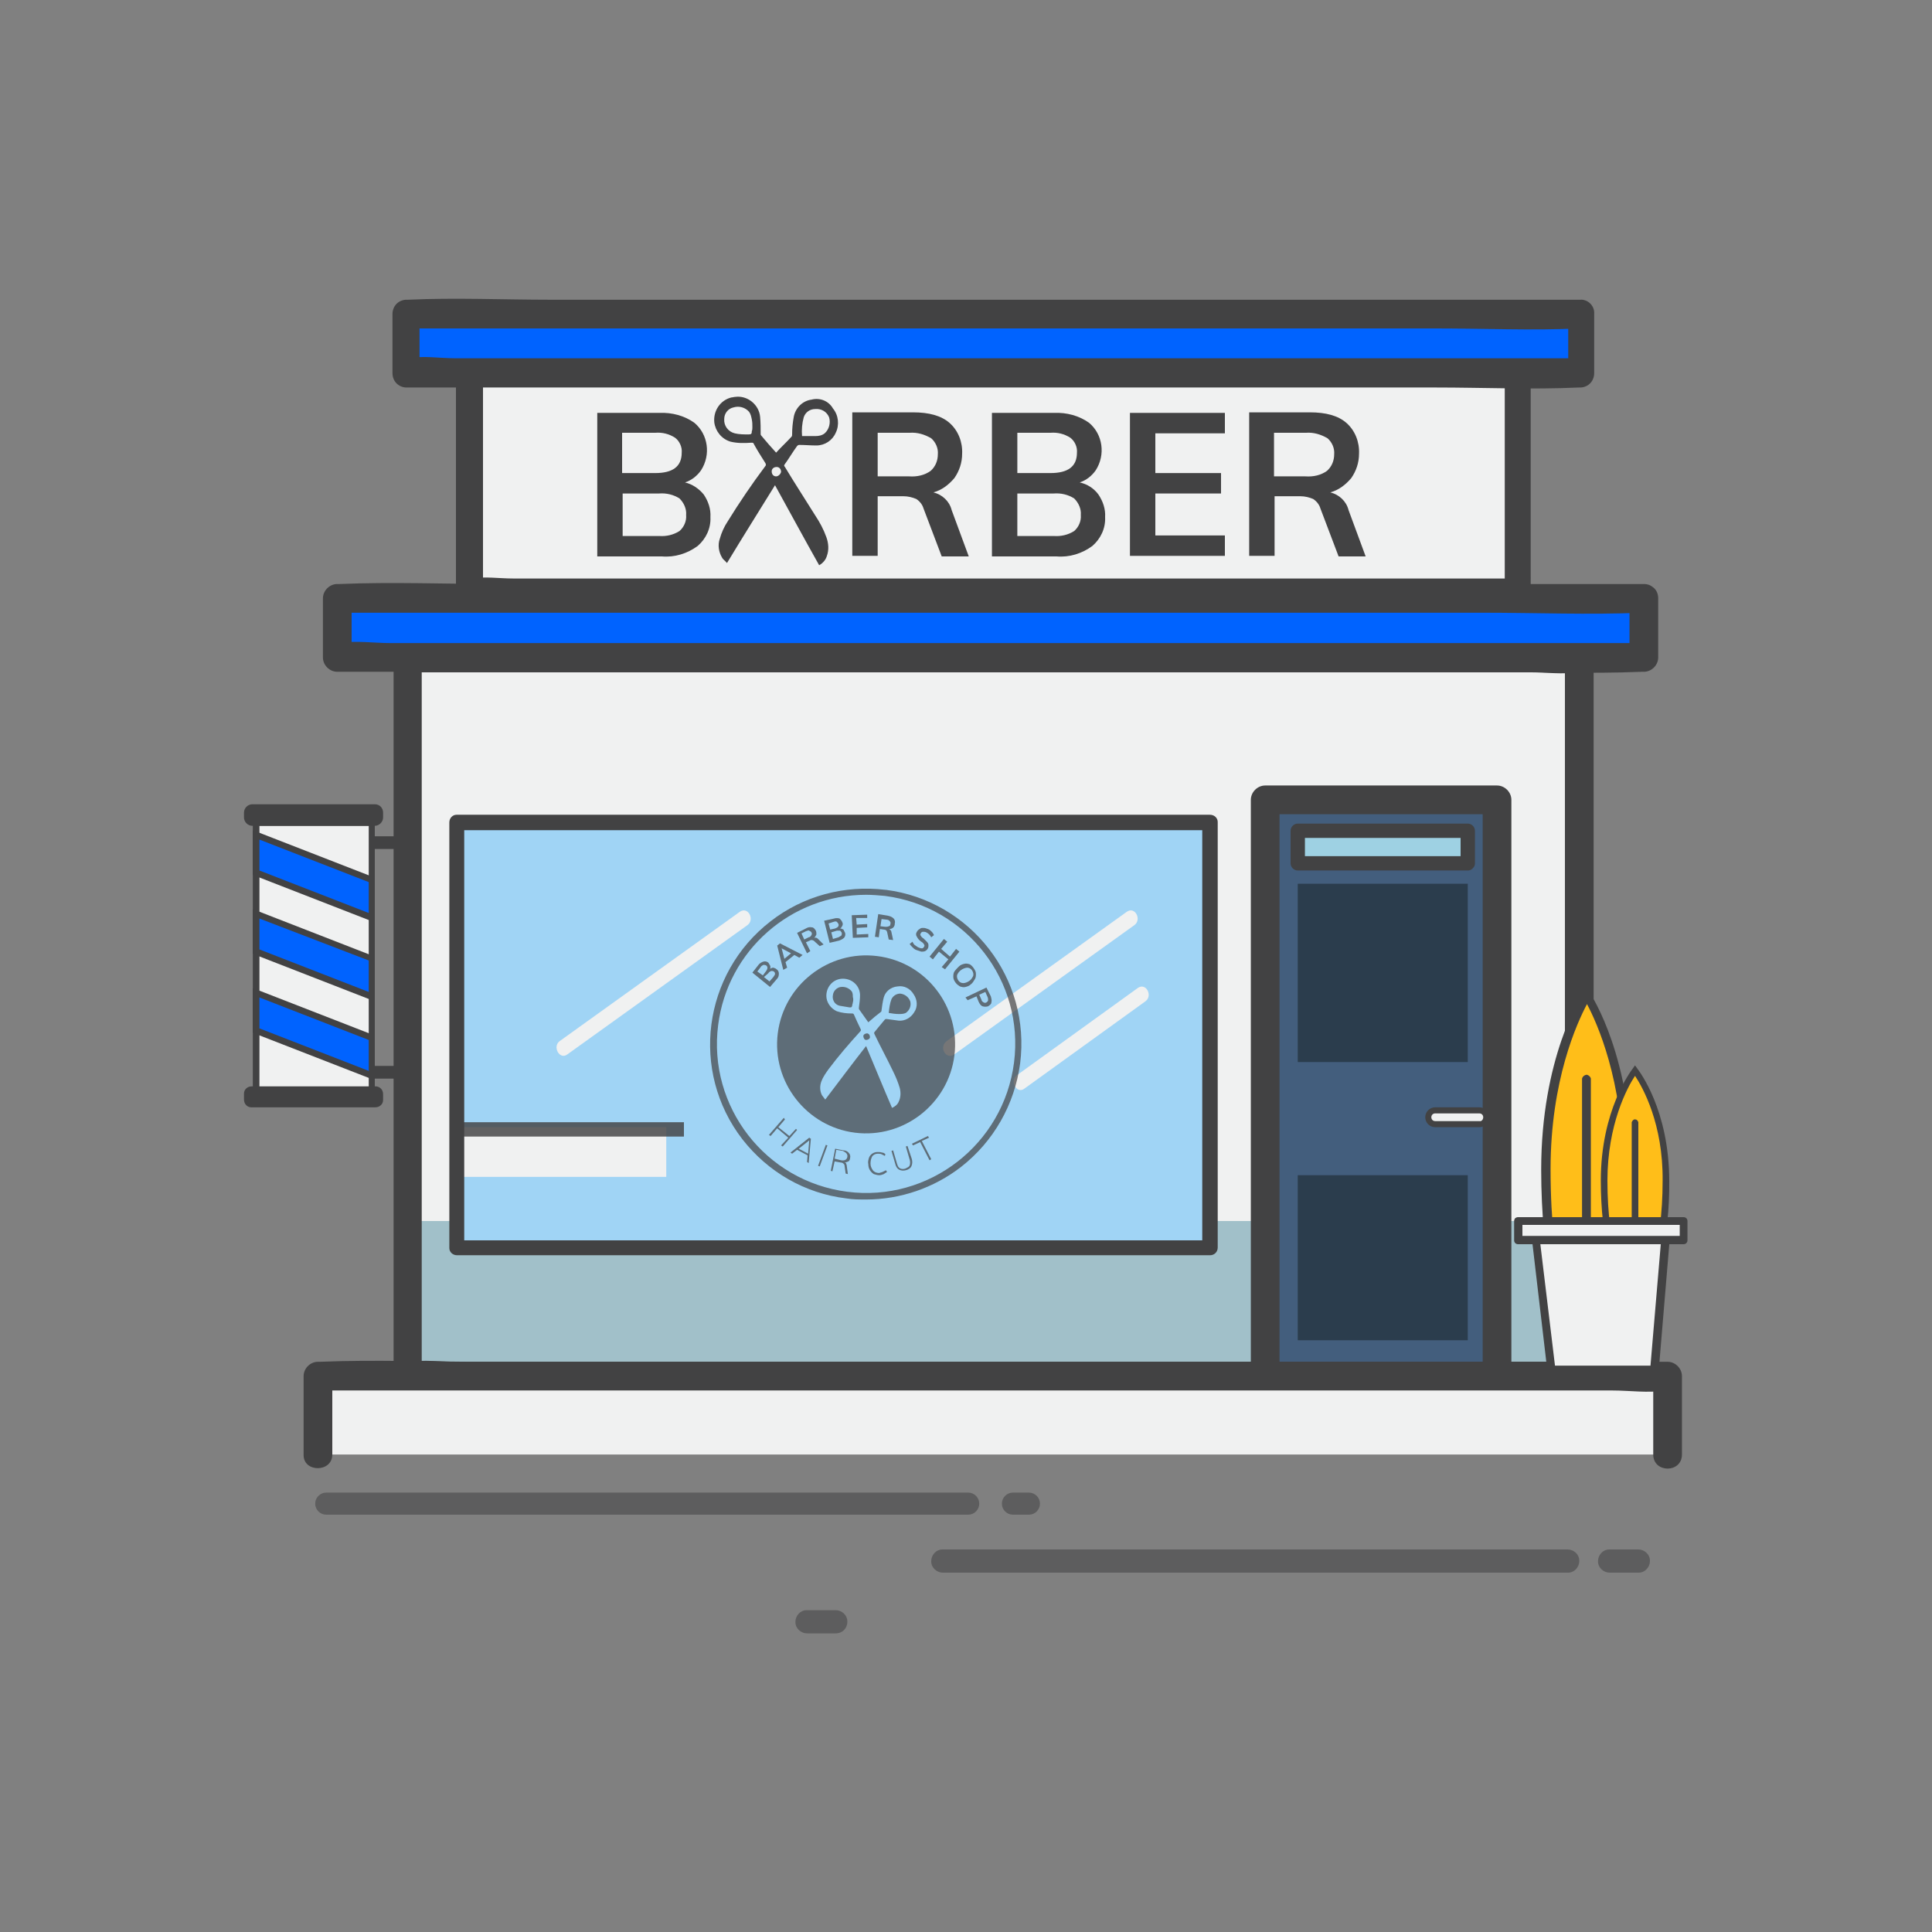 <?xml version="1.0" encoding="utf-8"?>
<!-- Generator: Adobe Illustrator 25.2.1, SVG Export Plug-In . SVG Version: 6.00 Build 0)  -->
<svg version="1.1" id="Layer_1" xmlns="http://www.w3.org/2000/svg" xmlns:xlink="http://www.w3.org/1999/xlink" x="0px" y="0px"
	 viewBox="0 0 350 350" style="enable-background:new 0 0 350 350;" xml:space="preserve">
<rect x="0" y="0" width="350" height="350" fill="#808080" stroke="none"/>
<style type="text/css">
	.st0{fill:#A1C0C9;}
	.st1{fill:#F0F1F1;}
	.st2{fill:#424243;}
	.st3{fill:#435E7D;}
	.st4{opacity:0.56;}
	.st5{fill:#A0D4F5;}
	.st6{fill:#2B3D4D;}
	.st7{fill:#9ED1E3;}
	.st8{fill:#0063FF;}
	.st9{opacity:0.82;}
	.st10{fill:#FFBE19;}
	.st11{opacity:0.7;}
	.st12{fill:none;}
</style>
<rect x="73.8" y="119.2" class="st0" width="212.3" height="130.1"/>
<rect x="73.8" y="119.2" class="st1" width="212.3" height="102"/>
<path class="st2" d="M286.1,246.7H82.5c-2.6,0-5.7-0.4-8.3,0h-0.4l2.6,2.6V119.2l-2.6,2.6h203.6c2.6,0,5.7,0.4,8.3,0h0.4l-2.6-2.6
	v130.1c0,3.4,5.2,3.4,5.2,0V119.2c0-1.4-1.2-2.6-2.6-2.6H100c-8.6,0-17.2-0.4-25.7,0h-0.4c-1.4,0-2.6,1.2-2.6,2.6v130.1
	c0,1.4,1.2,2.6,2.6,2.6H260c8.6,0,17.2,0.4,25.7,0h0.4C289.5,251.9,289.5,246.7,286.1,246.7z"/>
<rect x="229.2" y="144.8" class="st3" width="42" height="104.5"/>
<path class="st2" d="M271.2,246.7h-42l2.6,2.6V144.9l-2.6,2.6h42l-2.6-2.6v104.4c0,3.4,5.2,3.4,5.2,0V144.9c0-1.4-1.2-2.6-2.6-2.6
	h-42c-1.4,0-2.6,1.2-2.6,2.6v104.4c0,1.4,1.2,2.6,2.6,2.6h42C274.6,251.9,274.6,246.7,271.2,246.7z"/>
<g class="st4">
	<path class="st2" d="M175.4,274.4H59.1c-1.1,0-2-0.9-2-2l0,0c0-1.1,0.9-2,2-2h116.3c1.1,0,2,0.9,2,2l0,0
		C177.4,273.5,176.5,274.4,175.4,274.4z"/>
</g>
<g class="st4">
	<path class="st2" d="M186.4,274.4h-2.9c-1.1,0-2-0.9-2-2l0,0c0-1.1,0.9-2,2-2h2.9c1.1,0,2,0.9,2,2l0,0
		C188.4,273.5,187.5,274.4,186.4,274.4z"/>
</g>
<g class="st4">
	<path class="st2" d="M284,284.9H170.8c-1.1,0-2.1-0.9-2.1-2c0,0,0-0.1,0-0.1l0,0c0-1.1,0.9-2.1,2-2.1c0,0,0.1,0,0.1,0H284
		c1.1,0,2.1,0.9,2.1,2c0,0,0,0.1,0,0.1l0,0c0,1.1-0.9,2.1-2,2.1C284.1,284.9,284,284.9,284,284.9z"/>
</g>
<g class="st4">
	<path class="st2" d="M296.8,284.9h-5.2c-1.1,0-2.1-0.9-2.1-2c0,0,0-0.1,0-0.1l0,0c0-1.1,0.9-2.1,2-2.1c0,0,0.1,0,0.1,0h5.2
		c1.1,0,2.1,0.9,2.1,2c0,0,0,0.1,0,0.1l0,0c0,1.1-0.9,2.1-2,2.1C296.9,284.9,296.8,284.9,296.8,284.9z"/>
</g>
<g class="st4">
	<path class="st2" d="M151.4,295.9h-5.2c-1.1,0-2.1-0.9-2.1-2c0,0,0-0.1,0-0.1l0,0c0-1.1,0.9-2.1,2-2.1c0,0,0.1,0,0.1,0h5.2
		c1.1,0,2.1,0.9,2.1,2c0,0,0,0.1,0,0.1l0,0C153.5,295,152.6,295.9,151.4,295.9z"/>
</g>
<rect x="81.5" y="149" class="st5" width="136.7" height="77.1"/>
<rect x="235.1" y="212.9" class="st6" width="30.8" height="29.9"/>
<rect x="235.1" y="150.5" class="st7" width="30.8" height="5.9"/>
<path class="st2" d="M267.2,150.5c0-0.7-0.6-1.3-1.3-1.3h-30.8c-0.7,0-1.3,0.6-1.3,1.3v5.9c0,0.7,0.6,1.3,1.3,1.3h30.8
	c0.3,0,0.6-0.1,0.8-0.3c0.1,0,0.1,0,0.1-0.1v0c0-0.1,0-0.1,0.1-0.1l0,0c0.2-0.2,0.3-0.5,0.3-0.8L267.2,150.5z M264.6,155.1h-28.2
	v-3.3h28.2V155.1z"/>
<rect x="235.1" y="160.1" class="st6" width="30.8" height="32.3"/>
<path class="st1" d="M258.7,202.8v-0.7c0-0.5,0.4-0.9,0.9-0.9h8.7c0.5,0,0.9,0.4,0.9,0.9v0.7c0,0.5-0.4,0.9-0.9,0.9h-8.7
	C259.1,203.7,258.7,203.3,258.7,202.8z"/>
<path class="st2" d="M258.2,202.4c0-1,0.8-1.8,1.8-1.8c0,0,0,0,0,0h8c1,0,1.8,0.8,1.8,1.8s-0.8,1.8-1.8,1.8h-8
	C259,204.2,258.2,203.4,258.2,202.4C258.2,202.4,258.2,202.4,258.2,202.4z M268.7,202.4c0-0.4-0.3-0.7-0.7-0.7c0,0,0,0,0,0h-8
	c-0.4,0-0.7,0.3-0.7,0.7c0,0.4,0.3,0.7,0.7,0.7h8C268.4,203.2,268.7,202.8,268.7,202.4z"/>
<rect x="61.1" y="108.4" class="st8" width="236.7" height="10.7"/>
<path class="st2" d="M297.8,105.8H90.3c-9.6,0-19.2-0.4-28.8,0h-0.4c-1.4,0-2.6,1.2-2.6,2.6v10.7c0,1.4,1.2,2.6,2.6,2.6h207.5
	c9.6,0,19.2,0.4,28.8,0h0.4c1.4,0,2.6-1.2,2.6-2.6v-10.7c0-3.4-5.2-3.4-5.2,0v10.7l2.6-2.6H70.7c-2.9,0-6.3-0.5-9.2,0h-0.4l2.6,2.6
	v-10.7l-2.6,2.6h207.5c9.6,0,19.2,0.4,28.8,0h0.4C301.1,111,301.1,105.8,297.8,105.8z"/>
<rect x="85" y="64.4" class="st1" width="189.9" height="43.1"/>
<path class="st2" d="M274.9,61.8H108.4c-7.7,0-15.4-0.4-23.1,0H85c-1.4,0.1-2.4,1.2-2.4,2.6v43.1c0,1.4,1,2.5,2.4,2.6h166.5
	c7.7,0,15.4,0.4,23.1,0h0.3c1.4-0.1,2.4-1.2,2.4-2.6V64.4c0.1-1.3-0.8-2.4-2.1-2.6c-1.3-0.1-2.4,0.8-2.6,2.1c0,0.1,0,0.3,0,0.4v43.1
	c0.8-0.9,1.6-1.7,2.4-2.6H92.9c-2.4,0-5.1-0.4-7.5,0h-0.3c0.8,0.9,1.6,1.7,2.4,2.6V64.4c-0.8,0.9-1.6,1.7-2.4,2.6h166.5
	c7.7,0,15.4,0.4,23.1,0h0.3C277.9,67,278,61.8,274.9,61.8z"/>
<rect x="73.6" y="56.9" class="st8" width="212.8" height="10.7"/>
<path class="st2" d="M286.4,54.3H99.8c-8.6,0-17.3-0.4-25.9,0h-0.4c-1.4,0.1-2.4,1.2-2.4,2.6v10.7c0,1.4,1,2.5,2.4,2.6h186.6
	c8.6,0,17.3,0.4,25.9,0h0.4c1.4-0.1,2.4-1.2,2.4-2.6V56.9c0.1-1.3-0.8-2.4-2.1-2.6c-1.3-0.1-2.4,0.8-2.6,2.1c0,0.1,0,0.3,0,0.4v10.7
	c0.8-0.9,1.6-1.7,2.4-2.6H82.3c-2.6,0-5.7-0.5-8.3,0h-0.4c0.8,0.9,1.6,1.7,2.4,2.6V56.9c-0.8,0.9-1.6,1.7-2.4,2.6h186.6
	c8.6,0,17.3,0.4,25.9,0h0.4C289.4,59.5,289.4,54.3,286.4,54.3z"/>
<rect x="57.6" y="249.3" class="st1" width="244.5" height="14.2"/>
<path class="st2" d="M60.2,263.5v-14.2l-2.6,2.6h234.5c3.1,0,6.5,0.5,9.6,0h0.4l-2.6-2.6v14.2c0,3.4,5.2,3.4,5.2,0v-14.2
	c0-1.4-1.2-2.6-2.6-2.6H87.7c-9.9,0-19.8-0.4-29.7,0h-0.4c-1.4,0-2.6,1.2-2.6,2.6v14.2C54.9,266.8,60.2,266.8,60.2,263.5z"/>
<rect x="81.6" y="204.2" class="st1" width="39.1" height="9"/>
<g class="st9">
	<rect x="81.5" y="203.3" class="st2" width="42.4" height="2.6"/>
</g>
<path class="st1" d="M102.8,191c10.9-7.8,21.7-15.6,32.6-23.4c1.4-1,0.1-3.5-1.4-2.4c-10.9,7.8-21.7,15.6-32.6,23.4
	C100,189.6,101.4,192.1,102.8,191z"/>
<path class="st1" d="M172.9,191c10.9-7.8,21.7-15.6,32.6-23.4c1.4-1,0.1-3.5-1.4-2.4c-10.9,7.8-21.7,15.6-32.6,23.4
	C170,189.7,171.4,192.1,172.9,191z"/>
<path class="st1" d="M185.6,197.2c7.3-5.3,14.6-10.5,21.9-15.8c1.4-1,0.1-3.5-1.4-2.4c-7.3,5.3-14.6,10.5-21.9,15.8
	C182.8,195.8,184.2,198.3,185.6,197.2z"/>
<path class="st2" d="M219.2,227.4H82.8c-0.8,0-1.4-0.6-1.4-1.3c0,0,0,0,0-0.1v-77c0-0.8,0.6-1.4,1.3-1.4c0,0,0,0,0.1,0h136.4
	c0.8,0,1.4,0.6,1.4,1.3c0,0,0,0,0,0.1v77C220.6,226.8,220,227.4,219.2,227.4z M84.1,224.7h133.7v-74.3H84.1V224.7z"/>
<path class="st2" d="M127.5,89.6c0.8,1.2,1.3,2.6,1.2,4.1c0.1,2-0.8,3.9-2.3,5.2c-1.9,1.4-4.2,2.1-6.5,1.9h-11.7v-26h11.3
	c2.2-0.1,4.5,0.5,6.3,1.8c2.5,2.1,3,5.8,1.2,8.6c-0.7,1-1.7,1.8-2.9,2.2C125.4,87.7,126.6,88.5,127.5,89.6z M112.7,85.7h6
	c3.2,0,4.8-1.2,4.8-3.7c0.1-1-0.4-2.1-1.2-2.7c-1.1-0.7-2.3-1-3.6-0.9h-6L112.7,85.7z M123.1,96.2c0.8-0.7,1.3-1.8,1.2-2.9
	c0.1-1.1-0.4-2.2-1.2-3c-1.1-0.7-2.4-1-3.7-0.9h-6.6v7.7h6.6C120.7,97.2,122,96.9,123.1,96.2z"/>
<path class="st2" d="M175.5,100.8h-4.9l-3.3-8.7c-0.2-0.7-0.7-1.3-1.3-1.7c-0.7-0.3-1.5-0.5-2.3-0.5H159v10.8h-4.6v-26h11
	c2.9,0,5.1,0.6,6.6,1.9c1.6,1.4,2.4,3.5,2.3,5.6c0,1.6-0.5,3.1-1.4,4.4c-1,1.2-2.3,2.2-3.8,2.6c1.6,0.4,2.9,1.6,3.3,3.2L175.5,100.8
	z M164.7,86.3c1.4,0.1,2.8-0.2,3.9-1c0.9-0.8,1.3-1.9,1.3-3c0.1-1.1-0.4-2.2-1.2-2.9c-1.2-0.7-2.5-1.1-3.9-1H159v7.9H164.7z"/>
<path class="st2" d="M199,89.6c0.8,1.2,1.3,2.6,1.2,4.1c0.1,2-0.8,3.9-2.3,5.2c-1.9,1.4-4.2,2.1-6.5,1.9h-11.7v-26H191
	c2.2-0.1,4.5,0.5,6.3,1.8c2.5,2.1,3,5.8,1.2,8.6c-0.7,1-1.7,1.8-2.9,2.2C197,87.7,198.2,88.5,199,89.6z M184.3,85.7h6
	c3.2,0,4.8-1.2,4.8-3.7c0.1-1-0.4-2.1-1.2-2.7c-1.1-0.7-2.3-1-3.6-0.9h-6V85.7z M194.6,96.2c0.8-0.7,1.3-1.8,1.2-2.9
	c0.1-1.1-0.4-2.2-1.2-3c-1.1-0.7-2.4-1-3.7-0.9h-6.6v7.7h6.6C192.2,97.2,193.5,96.9,194.6,96.2z"/>
<path class="st2" d="M204.7,100.8v-26h17.2v3.7h-12.6v7.2h11.9v3.7h-11.9V97h12.6v3.7h-17.2V100.8z"/>
<path class="st2" d="M247.4,100.8h-4.9l-3.3-8.7c-0.2-0.7-0.7-1.3-1.3-1.7c-0.7-0.3-1.5-0.5-2.3-0.5h-4.7v10.8h-4.6v-26h11
	c2.9,0,5.1,0.6,6.6,1.9c1.6,1.4,2.4,3.5,2.3,5.6c0,1.6-0.5,3.1-1.4,4.4c-1,1.2-2.3,2.2-3.8,2.6c1.6,0.4,2.9,1.6,3.3,3.2L247.4,100.8
	z M236.5,86.3c1.4,0.1,2.8-0.2,3.9-1c0.9-0.8,1.3-1.9,1.3-3c0.1-1.1-0.4-2.2-1.2-2.9c-1.2-0.7-2.5-1.1-3.9-1h-5.8v7.9H236.5z"/>
<path class="st10" d="M294.8,211.9c0,17.4-3.3,31.5-7.4,31.5s-7.4-14.1-7.4-31.5c0-20.2,7.4-31.5,7.4-31.5S294.8,191.4,294.8,211.9z
	"/>
<path class="st2" d="M287.4,244.1c-5.3,0-8.2-16.6-8.2-32.2c0-20.2,7.2-31.4,7.5-31.9l0.7-1l0.7,1c0.3,0.5,7.5,11.5,7.5,31.9
	C295.6,227.5,292.8,244.1,287.4,244.1z M287.5,181.9c-1.8,3.4-6.6,13.8-6.6,29.9c0,19.1,3.8,30.8,6.6,30.8s6.6-11.7,6.6-30.8
	C294,195.6,289.3,185.3,287.5,181.9L287.5,181.9z"/>
<path class="st2" d="M287.4,239c-0.4,0-0.8-0.3-0.8-0.7v-42.9c0.1-0.4,0.5-0.7,0.9-0.7c0.3,0.1,0.6,0.3,0.7,0.7v42.9
	C288.2,238.7,287.9,239,287.4,239C287.5,239,287.4,239,287.4,239z"/>
<path class="st10" d="M301.9,213.9c0,11-2.5,20-5.6,20s-5.6-9-5.6-20c0-12.8,5.6-20,5.6-20S301.9,200.9,301.9,213.9z"/>
<path class="st2" d="M296.2,234.4c-4.1,0-6.2-10.5-6.2-20.5c0-12.8,5.5-19.9,5.7-20.2l0.5-0.7l0.5,0.7c0.2,0.3,5.7,7.3,5.7,20.3
	C302.5,223.8,300.3,234.4,296.2,234.4z M296.2,194.9c-1.4,2.1-5,8.8-5,19c0,12.1,2.9,19.5,5,19.5s5-7.4,5-19.5
	C301.3,203.6,297.6,197,296.2,194.9z"/>
<path class="st2" d="M296.2,231.1c-0.3,0-0.6-0.2-0.6-0.5v-27.3c0.1-0.3,0.4-0.6,0.7-0.5c0.2,0,0.4,0.2,0.5,0.5v27.3
	C296.8,230.9,296.6,231.1,296.2,231.1z"/>
<polygon class="st1" points="299.7,248.2 281,248.2 278.2,224.3 301.7,224.3 "/>
<path class="st2" d="M300.1,248.6h-19.5v-0.4l-2.8-24.4h24.5L300.1,248.6z M281.4,247.7h17.9l2-22.9h-22.5L281.4,247.7z"/>
<path class="st2" d="M299.7,248.9H281c-0.4,0-0.7-0.3-0.7-0.7c0,0,0,0,0,0l-2.8-23.9c0-0.2,0-0.4,0.2-0.6c0.1-0.2,0.3-0.2,0.6-0.2
	h23.5c0.2,0,0.4,0.1,0.5,0.2c0.1,0.2,0.2,0.4,0.2,0.6l-2,23.9C300.4,248.6,300.1,248.9,299.7,248.9z M281.7,247.4H299l1.9-22.4H279
	L281.7,247.4z"/>
<rect x="275" y="221.2" class="st1" width="30" height="3.5"/>
<path class="st2" d="M305.4,225.1h-30.9v-4.4h30.9V225.1z M275.5,224.2h29.1v-2.6h-29.1V224.2z"/>
<path class="st2" d="M305,225.4h-30c-0.4,0-0.7-0.3-0.7-0.7c0,0,0,0,0,0v-3.5c0-0.4,0.3-0.7,0.7-0.7c0,0,0,0,0,0h30
	c0.4,0,0.7,0.3,0.7,0.7c0,0,0,0,0,0v3.5C305.7,225.1,305.4,225.4,305,225.4z M275.8,223.9h28.5v-2h-28.5V223.9z"/>
<rect x="63.6" y="151.5" class="st2" width="9.1" height="2.3"/>
<rect x="63.6" y="193.1" class="st2" width="9.1" height="2.3"/>
<rect x="46.4" y="149" class="st1" width="20.9" height="50.3"/>
<path class="st2" d="M67.9,199.9H45.8v-51.4h22.1V199.9z M47,198.7h19.8v-49.1H47V198.7z"/>
<path class="st2" d="M67.9,145.7H45.7c-0.8,0-1.5,0.7-1.5,1.5v0.9c0,0.8,0.7,1.5,1.5,1.5h22.2c0.8,0,1.5-0.7,1.5-1.5v-0.9
	C69.4,146.4,68.8,145.7,67.9,145.7C67.9,145.7,67.9,145.7,67.9,145.7z"/>
<path class="st2" d="M68,196.8H45.6c-0.8,0-1.4,0.6-1.4,1.3c0,0,0,0,0,0.1v1c0,0.8,0.6,1.4,1.3,1.4c0,0,0,0,0.1,0H68
	c0.8,0,1.4-0.6,1.4-1.3c0,0,0,0,0-0.1v-1C69.4,197.4,68.8,196.8,68,196.8C68,196.8,68,196.8,68,196.8z"/>
<polygon class="st8" points="67.3,166.2 46.4,158.1 46.4,151.2 67.3,159.3 "/>
<path class="st2" d="M67.9,167.1l-22.1-8.6v-8.1l22.1,8.6V167.1z M47,157.7l19.8,7.7v-5.6L47,152.1V157.7z"/>
<polygon class="st8" points="67.3,180.5 46.4,172.4 46.4,165.5 67.3,173.6 "/>
<path class="st2" d="M67.9,181.4l-22.1-8.6v-8.1l22.1,8.6V181.4z M47,172l19.8,7.7V174L47,166.4V172z"/>
<polygon class="st8" points="67.3,194.8 46.4,186.7 46.4,179.8 67.3,187.9 "/>
<path class="st2" d="M67.9,195.7l-22.1-8.6V179l22.1,8.6V195.7z M47,186.3l19.8,7.7v-5.6L47,180.7V186.3z"/>
<g class="st11">
	<polygon class="st12" points="146.4,209 146.7,206.6 144.8,208.1 	"/>
	<polygon class="st12" points="143.3,172.7 141.6,171.8 142.1,173.7 	"/>
	<path class="st12" d="M147.1,169.4c0.1-0.2,0.1-0.3,0-0.5c-0.1-0.2-0.2-0.3-0.4-0.3c-0.2,0-0.4,0-0.6,0.1l-0.8,0.4l0.6,1.1l0.8-0.4
		C146.9,169.7,147.1,169.6,147.1,169.4z"/>
	<path class="st12" d="M152.7,208.6l-1.2-0.2l-0.3,1.6l1.2,0.3c0.6,0.1,1-0.1,1.1-0.6S153.3,208.8,152.7,208.6z"/>
	<path class="st12" d="M151.5,168.6l-1,0.3l0.3,1.2l1-0.3c0.2-0.1,0.4-0.2,0.5-0.3c0.1-0.1,0.1-0.3,0.1-0.5
		c-0.1-0.2-0.1-0.3-0.3-0.4H151.5z"/>
	<path class="st12" d="M138.8,175c-0.2-0.1-0.3-0.2-0.5-0.1s-0.3,0.2-0.5,0.4l-0.6,0.8l0.9,0.7l0.6-0.8
		C139,175.6,139.1,175.3,138.8,175z"/>
	<path class="st12" d="M140.2,177.1c0.2-0.2,0.3-0.4,0.3-0.6c0-0.2-0.1-0.3-0.2-0.4c-0.2-0.1-0.3-0.2-0.5-0.1s-0.3,0.2-0.5,0.4
		l-0.7,0.8l1,0.8L140.2,177.1z"/>
	<path class="st12" d="M175.2,175.3c-0.8,0.1-1.5,0.6-1.8,1.3c-0.1,0.3,0,0.7,0.2,1c0.2,0.3,0.5,0.5,0.9,0.5
		c0.8-0.1,1.5-0.6,1.8-1.3c0.1-0.3,0-0.7-0.2-1C175.9,175.5,175.6,175.3,175.2,175.3z"/>
	<path class="st12" d="M178.2,181.6c0.2,0.1,0.3,0.1,0.5,0c0.2-0.1,0.3-0.2,0.3-0.4c0-0.2,0-0.4-0.1-0.6l-0.4-0.9l-1.1,0.5l0.4,0.9
		C177.9,181.3,178,181.5,178.2,181.6z"/>
	<path class="st2" d="M160.4,161.2c-7.4-0.9-14.9,1.1-20.8,5.7c-12.3,9.5-14.6,27.2-5.1,39.5c4.6,5.9,11.3,9.8,18.8,10.7
		c1.2,0.2,2.4,0.2,3.6,0.2c6.2,0,12.3-2.1,17.2-5.9c5.9-4.6,9.7-11.3,10.7-18.7c2-15.4-8.9-29.5-24.3-31.5
		C160.5,161.2,160.4,161.2,160.4,161.2z M183.7,192.5c-1.9,14.8-15.4,25.3-30.2,23.4s-25.3-15.4-23.4-30.2
		c1.7-13.5,13.2-23.6,26.8-23.6c1.1,0,2.3,0.1,3.4,0.2C175.1,164.2,185.6,177.7,183.7,192.5C183.7,192.5,183.7,192.5,183.7,192.5z"
		/>
	<path class="st2" d="M163.1,180c-0.7,0-1.3,0.4-1.6,1c-0.3,0.8-0.4,1.6-0.5,2.5c0.6,0.1,1.2,0.2,1.8,0.2c0.4,0,0.9,0,1.3-0.2
		c0.7-0.5,1-1.3,0.8-2.1C164.6,180.6,163.9,180.1,163.1,180z"/>
	<path class="st2" d="M154.3,179.6c-0.5-0.6-1.2-0.9-2-0.8c-0.7,0.1-1.3,0.7-1.4,1.4c-0.2,0.9,0.3,1.8,1.2,2c0,0,0,0,0,0
		c0.6,0.1,1.2,0.2,1.8,0.3c0.4,0,0.4,0,0.5-0.4c0-0.2,0.1-0.3,0.1-0.5c0.1-0.3,0.1-0.7,0-1C154.5,180.3,154.5,179.9,154.3,179.6z"/>
	<path class="st2" d="M158.9,173.2c-8.8-1.1-16.9,5.2-18,14c-1.1,8.8,5.2,16.9,14,18c8.8,1.1,16.9-5.2,18-14
		C174,182.4,167.8,174.3,158.9,173.2C158.9,173.2,158.9,173.2,158.9,173.2z M165.6,183.4c-0.6,1-1.7,1.6-2.8,1.5
		c-0.7-0.1-1.5-0.2-2.2-0.3c-0.1,0-0.2,0-0.3,0.1c-0.7,0.8-1.3,1.6-1.9,2.3c-0.1,0.1,0,0.2,0,0.3c1.1,2.3,2.3,4.5,3.4,6.8
		c0.5,1,0.9,2,1.2,3c0.2,0.8,0.2,1.7-0.2,2.5c-0.2,0.5-0.7,0.9-1.2,1.1c-1.6-3.7-3.1-7.4-4.7-11.2c-2.5,3.2-4.9,6.4-7.4,9.7
		c-0.2-0.3-0.4-0.5-0.6-0.8c-0.4-0.8-0.4-1.7-0.1-2.5c0.3-0.8,0.8-1.5,1.3-2.2c1.8-2.4,3.7-4.6,5.7-6.8c0.2-0.2,0.2-0.3,0.1-0.5
		c-0.4-0.8-0.8-1.7-1.2-2.6c-0.1-0.2-0.2-0.2-0.4-0.2c-0.9,0-1.8-0.1-2.7-0.4c-1.1-0.5-1.9-1.6-1.9-2.8c0-1.7,1.3-3.1,3-3.1
		s3.1,1.3,3.1,3c0,0.7-0.1,1.5-0.2,2.2v0.3c0.6,0.8,1.1,1.6,1.7,2.4c0.8-0.7,1.5-1.3,2.3-1.9c0.1-0.1,0.1-0.2,0.1-0.3
		c0.1-0.8,0.2-1.5,0.4-2.3c0.3-1.1,1.3-1.9,2.5-2c1.2-0.2,2.3,0.4,2.9,1.4C166.2,181.1,166.3,182.4,165.6,183.4L165.6,183.4z"/>
	<polygon class="st2" points="144.2,204.5 143,205.8 141,204.2 142.2,202.8 142,202.5 139.3,205.6 139.6,205.8 140.8,204.4 
		142.8,206.1 141.5,207.5 141.8,207.7 144.4,204.7 	"/>
	<path class="st2" d="M143.2,208.8l0.3,0.2l0.9-0.7l1.9,1l-0.1,1.2l0.3,0.2l0.4-4.4l-0.3-0.2L143.2,208.8z M146.4,209l-1.7-0.9
		l1.9-1.5L146.4,209z"/>
	<polygon class="st2" points="148.2,211.2 148.5,211.3 149.9,207.5 149.6,207.4 	"/>
	<path class="st2" d="M152.8,208.4l-1.5-0.3l-0.8,4l0.3,0.1l0.4-1.8l1.1,0.2c0.2,0,0.4,0.1,0.5,0.2c0.1,0.1,0.2,0.2,0.2,0.4l0.2,1.4
		l0.4,0.1l-0.2-1.5c0-0.2-0.1-0.3-0.1-0.4s-0.2-0.2-0.3-0.2c0.2,0,0.5-0.1,0.7-0.2c0.2-0.1,0.3-0.4,0.3-0.6c0.1-0.3,0-0.7-0.2-0.9
		C153.6,208.6,153.2,208.4,152.8,208.4z M153.5,209.6c-0.1,0.5-0.5,0.7-1.1,0.6l-1.2-0.3l0.3-1.6l1.2,0.2
		C153.3,208.8,153.6,209.1,153.5,209.6L153.5,209.6z"/>
	<path class="st2" d="M159.9,212.3c-0.2,0.1-0.4,0.1-0.6,0.2c-0.4,0-0.8-0.1-1.1-0.4c-0.3-0.4-0.5-0.8-0.5-1.3
		c0-0.5,0.1-0.9,0.3-1.3c0.2-0.3,0.6-0.5,1-0.5c0.2,0,0.5,0,0.7,0.1l0.6,0.3l0.1-0.3c-0.2-0.2-0.4-0.3-0.6-0.3
		c-0.3-0.1-0.5-0.1-0.8-0.1c-0.4,0-0.7,0.1-1,0.3c-0.3,0.2-0.5,0.5-0.6,0.8c-0.1,0.4-0.2,0.7-0.1,1.1c0,0.4,0.1,0.8,0.3,1.1
		c0.2,0.3,0.4,0.5,0.7,0.7c0.3,0.1,0.7,0.2,1,0.2c0.3,0,0.5-0.1,0.8-0.2c0.2-0.1,0.4-0.3,0.6-0.4l-0.2-0.3
		C160.3,212.1,160.1,212.2,159.9,212.3z"/>
	<path class="st2" d="M164.4,207.6l-0.3,0.1l0.7,2.4c0.1,0.3,0.1,0.7,0,1c-0.1,0.3-0.4,0.4-0.8,0.6c-0.6,0.2-1.2,0-1.4-0.6
		c0-0.1-0.1-0.2-0.1-0.3l-0.7-2.4l-0.3,0.1l0.7,2.4c0.1,0.4,0.3,0.8,0.7,1c0.4,0.2,0.8,0.2,1.2,0.1c0.4-0.1,0.8-0.3,1-0.7
		c0.2-0.4,0.2-0.9,0.1-1.3L164.4,207.6z"/>
	<polygon class="st2" points="168.3,206.1 168.1,205.8 165.2,207.2 165.4,207.5 166.7,206.9 168.4,210.2 168.7,210 167,206.7 	"/>
	<path class="st2" d="M140.7,177.4c0.3-0.3,0.4-0.6,0.4-1c0-0.3-0.1-0.6-0.4-0.8c-0.2-0.2-0.4-0.2-0.6-0.3c-0.2,0-0.4,0.1-0.6,0.2
		c0.1-0.2,0.1-0.4,0-0.6c-0.1-0.2-0.2-0.3-0.3-0.5c-0.2-0.2-0.6-0.3-0.9-0.2c-0.3,0.1-0.7,0.3-0.9,0.6l-1.1,1.4l3.2,2.6L140.7,177.4
		z M137.2,176l0.6-0.8c0.1-0.2,0.3-0.3,0.5-0.4c0.2,0,0.3,0,0.5,0.1c0.3,0.2,0.3,0.6,0,1l-0.6,0.8L137.2,176z M139.2,176.3
		c0.1-0.2,0.3-0.3,0.5-0.4c0.2,0,0.3,0,0.5,0.1c0.1,0.1,0.2,0.2,0.2,0.4c0,0.2-0.1,0.3-0.3,0.6l-0.7,0.8l-1-0.8L139.2,176.3z"/>
	<path class="st2" d="M142.6,175.3l-0.3-1l1.6-1.3l0.9,0.5l0.6-0.5l-4.1-2.1l-0.5,0.4l1.1,4.4L142.6,175.3z M143.3,172.7l-1.2,1
		l-0.5-1.9L143.3,172.7z"/>
	<path class="st2" d="M146.8,172.3l-0.8-1.6l0.7-0.3c0.1-0.1,0.3-0.1,0.4-0.1c0.1,0,0.2,0.1,0.3,0.1l1.1,1l0.7-0.3l-1-1
		c-0.2-0.2-0.4-0.3-0.7-0.2c0.2-0.2,0.3-0.4,0.4-0.6c0-0.2,0-0.5-0.1-0.7c-0.2-0.3-0.4-0.6-0.7-0.6c-0.4-0.1-0.8,0-1.1,0.2l-1.6,0.8
		l1.8,3.7L146.8,172.3z M145.2,169.1l0.8-0.4c0.3-0.1,0.5-0.2,0.6-0.1s0.3,0.1,0.4,0.3c0.1,0.2,0.1,0.3,0,0.5
		c-0.1,0.2-0.3,0.4-0.5,0.4l-0.8,0.4L145.2,169.1z"/>
	<path class="st2" d="M152,170.4c0.3-0.1,0.7-0.3,0.9-0.5c0.2-0.2,0.3-0.6,0.2-0.9l-0.3-0.6c-0.2-0.1-0.4-0.2-0.6-0.2
		c0.2-0.1,0.3-0.3,0.4-0.5c0.1-0.2,0.1-0.4,0-0.6c-0.1-0.3-0.3-0.5-0.5-0.7c-0.3-0.1-0.7-0.1-1,0l-1.8,0.4l1,4L152,170.4z
		 M152.2,168.6c0.1,0.1,0.2,0.2,0.3,0.4c0,0.2,0,0.4-0.1,0.5c-0.2,0.1-0.3,0.2-0.5,0.3l-1,0.3l-0.3-1.2l1-0.3H152.2z M151,167
		c0.3-0.1,0.5-0.1,0.6,0c0.1,0.1,0.2,0.2,0.3,0.4c0.1,0.4-0.1,0.6-0.6,0.8l-0.9,0.2l-0.3-1.1L151,167z"/>
	<polygon class="st2" points="157.3,169.8 157.3,169.2 155.2,169.3 155.2,168.1 157.1,168 157.1,167.4 155.2,167.5 155.1,166.3 
		157.1,166.3 157.1,165.7 154.3,165.8 154.5,169.9 	"/>
	<path class="st2" d="M159.4,168.3l0.7,0.1c0.2,0,0.3,0.1,0.4,0.1s0.1,0.2,0.2,0.3l0.3,1.4l0.8,0.1l-0.3-1.4c0-0.2-0.2-0.5-0.4-0.6
		c0.6,0,1-0.4,1-1c0.1-0.3,0-0.7-0.2-0.9c-0.3-0.3-0.6-0.4-1-0.5l-1.8-0.3l-0.6,4.1l0.7,0.1L159.4,168.3z M159.7,166.5l0.9,0.1
		c0.2,0,0.5,0.1,0.6,0.3c0.1,0.1,0.2,0.3,0.1,0.5c0,0.2-0.1,0.4-0.3,0.4c-0.2,0.1-0.4,0.1-0.6,0.1l-0.9-0.1L159.7,166.5z"/>
	<path class="st2" d="M166,172.1c0.3,0.1,0.6,0.2,0.9,0.3c0.2,0,0.5,0,0.7-0.1c0.2-0.1,0.4-0.3,0.5-0.5c0.1-0.2,0.1-0.4,0.1-0.6
		c0-0.2-0.1-0.4-0.3-0.6l-0.6-0.6c-0.2-0.1-0.4-0.3-0.5-0.5c-0.1-0.1-0.1-0.3,0-0.4c0.1-0.2,0.2-0.3,0.4-0.3c0.2,0,0.4,0,0.6,0.1
		c0.4,0.2,0.7,0.5,0.9,0.9l0.5-0.4c-0.1-0.2-0.2-0.4-0.4-0.6c-0.2-0.2-0.4-0.4-0.7-0.5c-0.3-0.1-0.5-0.2-0.8-0.2
		c-0.3,0-0.5,0-0.7,0.2c-0.2,0.1-0.4,0.3-0.5,0.5c-0.2,0.3-0.2,0.6,0,0.9c0.2,0.4,0.5,0.7,0.8,0.9c0.2,0.1,0.4,0.3,0.5,0.5
		c0.1,0.1,0.1,0.3,0,0.4c-0.1,0.2-0.2,0.3-0.4,0.3c-0.2,0-0.5-0.1-0.7-0.2c-0.2-0.1-0.4-0.3-0.6-0.4c-0.2-0.2-0.3-0.4-0.4-0.6
		l-0.5,0.4c0.1,0.2,0.3,0.4,0.5,0.6C165.5,171.8,165.7,172,166,172.1z"/>
	<polygon class="st2" points="169,173.8 170.1,172.4 171.8,173.8 170.6,175.2 171.2,175.6 173.8,172.4 173.2,171.9 172.1,173.3 
		170.5,171.9 171.6,170.6 171,170.1 168.4,173.3 	"/>
	<path class="st2" d="M175.7,174.7c-0.3-0.1-0.7-0.2-1-0.1c-0.4,0.1-0.7,0.2-1,0.5c-0.3,0.3-0.6,0.6-0.8,0.9c-0.2,0.3-0.2,0.7-0.2,1
		c0,0.4,0.2,0.7,0.4,1c0.2,0.3,0.5,0.5,0.8,0.7c0.3,0.1,0.7,0.2,1,0.1c0.4-0.1,0.7-0.2,1-0.5c0.3-0.2,0.5-0.6,0.7-0.9
		c0.2-0.3,0.2-0.7,0.2-1c0-0.4-0.2-0.7-0.4-1C176.2,175.1,176,174.9,175.7,174.7z M175.6,177.7c-0.3,0.2-0.7,0.4-1.1,0.4
		c-0.4,0-0.7-0.2-0.9-0.5c-0.2-0.3-0.3-0.7-0.2-1c0.3-0.7,1-1.2,1.8-1.3c0.4,0,0.7,0.2,0.9,0.5c0.2,0.3,0.3,0.7,0.2,1
		C176.1,177.2,175.9,177.5,175.6,177.7L175.6,177.7z"/>
	<path class="st2" d="M175.3,181.2l1.6-0.7l0.4,1c0.2,0.4,0.4,0.7,0.7,0.8c0.3,0.1,0.7,0.1,1,0c0.3-0.2,0.6-0.4,0.6-0.7
		c0.1-0.4,0-0.7-0.1-1.1l-0.8-1.6l-3.8,1.8L175.3,181.2z M178.5,179.7l0.4,0.9c0.1,0.2,0.1,0.4,0.1,0.6c0,0.2-0.2,0.3-0.3,0.4
		c-0.2,0.1-0.3,0.1-0.5,0c-0.2-0.1-0.4-0.3-0.4-0.5l-0.4-0.9L178.5,179.7z"/>
	<path class="st2" d="M157.1,187.2c-0.3,0-0.7,0.2-0.7,0.5s0.2,0.7,0.5,0.7s0.7-0.2,0.7-0.5S157.5,187.3,157.1,187.2z"/>
</g>
<path class="st2" d="M147,72.4c-1.6,0.2-2.9,1.5-3.2,3.1c-0.2,1.1-0.3,2.1-0.3,3.2c0,0.1,0,0.3-0.1,0.4c-0.9,1-1.9,1.9-2.8,2.9
	c-0.9-1-1.8-2-2.7-3.1c-0.1-0.1-0.1-0.2-0.1-0.3c0-1,0-2-0.1-3.1c-0.2-2.2-2.3-3.9-4.5-3.6c-0.2,0-0.5,0.1-0.7,0.1
	c-2,0.5-3.3,2.4-3.1,4.5c0.2,1.6,1.3,3,2.9,3.5c1.2,0.3,2.5,0.3,3.8,0.2c0.3,0,0.4,0,0.5,0.3c0.6,1.1,1.3,2.2,2,3.3
	c0.2,0.3,0.2,0.5,0,0.7c-2.4,3.2-4.7,6.6-6.8,10c-0.6,0.9-1.1,2-1.4,3.1c-0.4,1.1-0.2,2.4,0.4,3.4c0.2,0.4,0.6,0.6,0.9,1
	c2.9-4.8,5.8-9.4,8.7-14.1c2.7,4.9,5.3,9.7,8,14.5c0.7-0.4,1.2-1,1.4-1.7c0.4-1.1,0.3-2.3-0.1-3.4c-0.5-1.4-1.2-2.7-2-3.9
	c-1.8-2.9-3.7-5.8-5.5-8.8c-0.1-0.1-0.2-0.3-0.1-0.4c0.8-1.1,1.5-2.3,2.3-3.4c0.1-0.1,0.2-0.2,0.4-0.2c1,0,2,0.1,3.1,0.1
	c1.5,0,2.9-0.9,3.5-2.3c0.7-1.4,0.5-3.2-0.5-4.4C150.1,72.6,148.5,72,147,72.4z M136.3,77.4c0,0.2,0,0.5-0.1,0.7
	c0,0.5-0.1,0.6-0.6,0.6c-0.8,0-1.7,0-2.5-0.2c-1.2-0.3-2-1.4-1.9-2.6c0-1,0.7-1.9,1.7-2.1c1-0.3,2.1,0,2.8,0.8
	c0.3,0.4,0.4,0.9,0.5,1.4C136.3,76.5,136.3,76.9,136.3,77.4z M140.6,86.3c-0.5,0-0.8-0.4-0.8-0.9c0-0.5,0.4-0.8,0.9-0.8
	c0.5,0,0.8,0.4,0.8,0.9C141.4,85.9,141,86.3,140.6,86.3z M149.4,78.5c-0.5,0.4-1.1,0.5-1.7,0.5h-2.4c-0.1-1.1,0-2.3,0.3-3.4
	c0.3-0.9,1.1-1.5,2.1-1.5c1.1-0.1,2.1,0.5,2.5,1.5C150.5,76.6,150.2,77.8,149.4,78.5L149.4,78.5z"/>
</svg>
